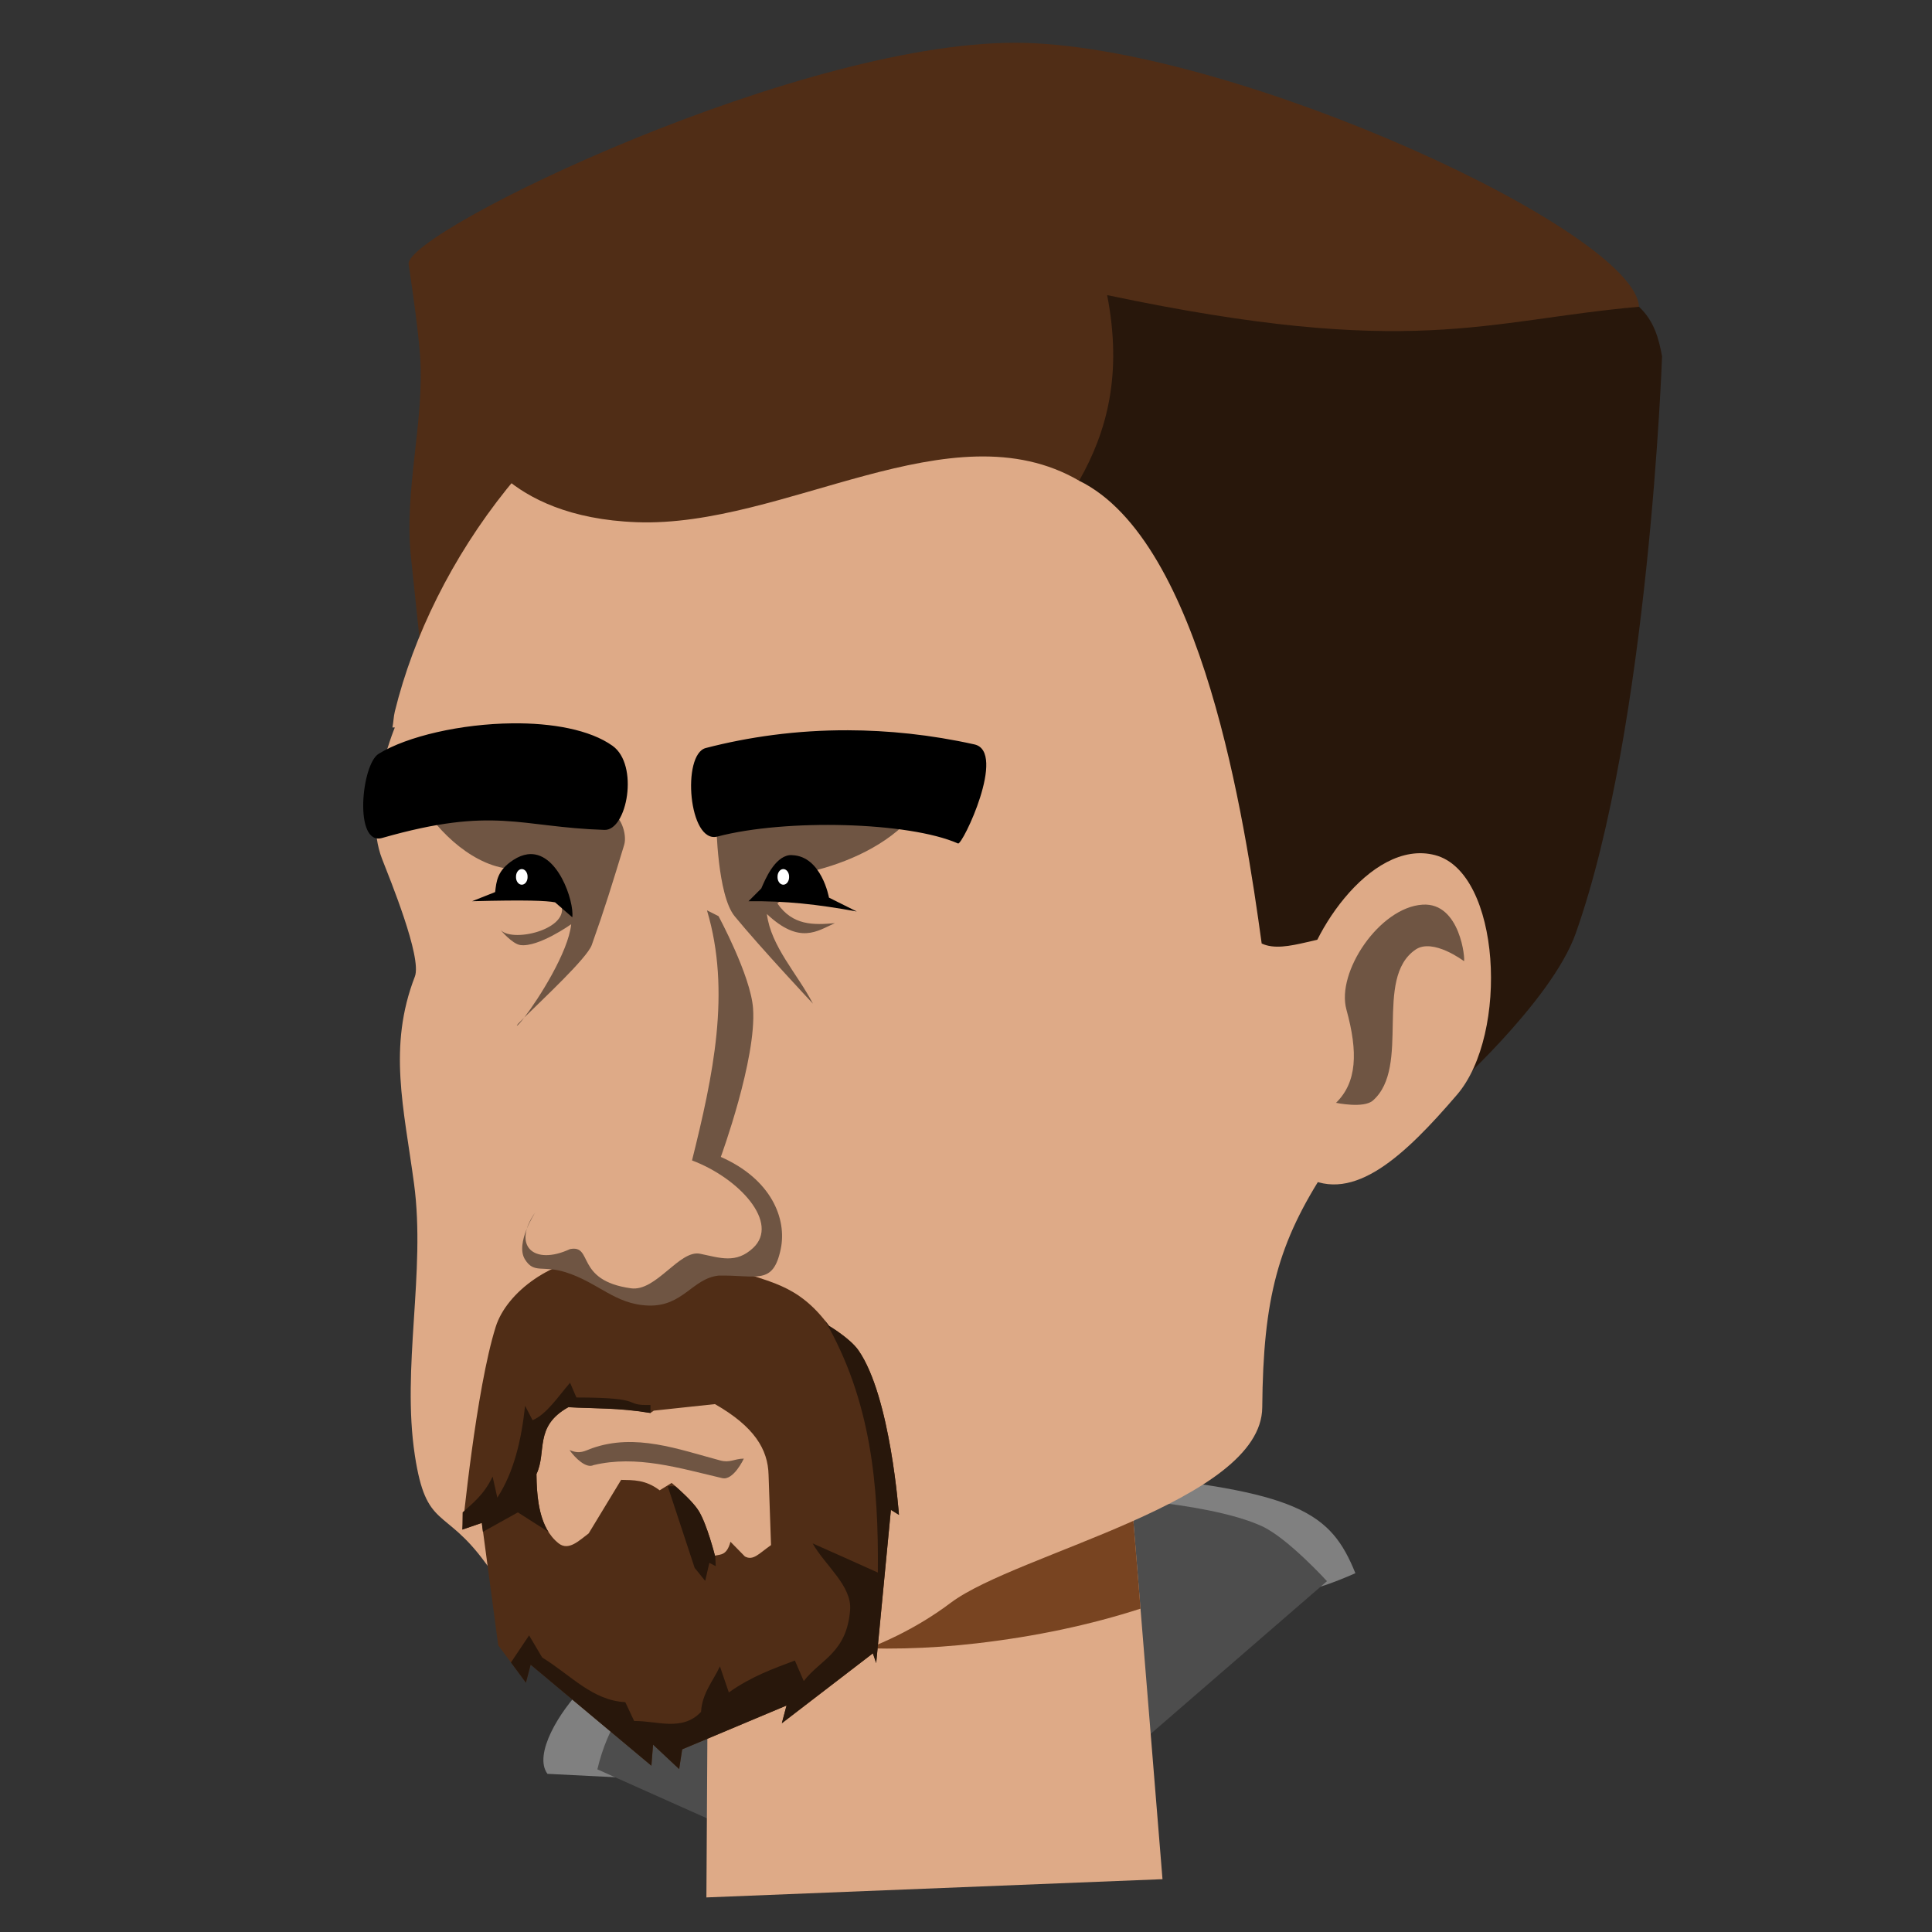<?xml version="1.0" encoding="UTF-8" standalone="no"?>
<!-- Created with Inkscape (http://www.inkscape.org/) -->

<svg
   xmlns:dc="http://purl.org/dc/elements/1.1/"
   xmlns:cc="http://creativecommons.org/ns#"
   xmlns:rdf="http://www.w3.org/1999/02/22-rdf-syntax-ns#"
   xmlns:svg="http://www.w3.org/2000/svg"
   xmlns="http://www.w3.org/2000/svg"
   xmlns:sodipodi="http://sodipodi.sourceforge.net/DTD/sodipodi-0.dtd"
   xmlns:inkscape="http://www.inkscape.org/namespaces/inkscape"
   width="68"
   height="68"
   id="svg3414"
   version="1.1"
   inkscape:version="0.48.3.1 r9886"
   sodipodi:docname="knight.svg">
  <rect width="100%" height="100%" fill="#333333" stroke="none"/>
  <title
     id="title4823">knight</title>
  <defs
     id="defs3416" />
  <sodipodi:namedview
     id="base"
     pagecolor="#ffffff"
     bordercolor="#666666"
     borderopacity="1.0"
     inkscape:pageopacity="0.0"
     inkscape:pageshadow="2"
     inkscape:zoom="2.555516"
     inkscape:cx="48.823568"
     inkscape:cy="-7.0793331"
     inkscape:document-units="px"
     inkscape:current-layer="layer1"
     showgrid="false"
     inkscape:snap-nodes="false"
     inkscape:object-paths="true"
     fit-margin-top="0"
     fit-margin-left="0"
     fit-margin-right="0"
     fit-margin-bottom="0"
     inkscape:window-width="1301"
     inkscape:window-height="744"
     inkscape:window-x="65"
     inkscape:window-y="24"
     inkscape:window-maximized="1" />
  <g
     inkscape:label="1. réteg"
     inkscape:groupmode="layer"
     id="layer1"
     transform="translate(-451.875,-299.853)">
    <path
       inkscape:connector-curvature="0"
       style="fill:#808080;fill-opacity:1;stroke:none;display:inline"
       d="m 490.924,351.724 -0.375,1.438 c 4.815,-0.264 6.443,0.657 7.156,2.562 0.112,0.301 1.875,-0.5 1.875,-0.5 -0.866,-2.139 -1.976,-2.893 -8.656,-3.5 z m -1.125,0.781 c 0,0 -13.014,2.333 -17.406,6.75 -0.819,0.824 -1.755,2.343 -1.25,3.031 l 7.438,0.375 11.219,-10.156 z"
       id="path3851" />
    <path
       inkscape:connector-curvature="0"
       style="fill:#4d4d4d;fill-opacity:1;stroke:none;display:inline"
       d="m 489.799,352.505 0.156,10.469 8.625,-7.469 c 0,0 -1.378,-1.514 -2.284,-1.932 -1.993,-0.92 -6.497,-1.068 -6.497,-1.068 z m -11.406,4.281 c -2.509,1.186 -4.758,2.265 -5.493,5.342 l 5.181,2.315 z"
       id="path3858"
       sodipodi:nodetypes="cccsccccc" />
    <path
       inkscape:connector-curvature="0"
       style="fill:#deaa87;fill-opacity:1;stroke:none;display:inline"
       d="m 476.738,366.636 16.053,-0.642 -1.835,-22.566 -14.126,8.072"
       id="path3841"
       sodipodi:nodetypes="cccc" />
    <path
       inkscape:connector-curvature="0"
       style="fill:#784421;fill-opacity:1;stroke:none;display:inline"
       d="m 490.955,343.442 -14.125,8.062 -0.031,5.531 c 2.79,0.786 5.974,1.063 9.469,0.656 2.069,-0.241 3.987,-0.649 5.75,-1.219 l -1.062,-13.031 z"
       id="path4460" />
    <path
       sodipodi:nodetypes="cssccsss"
       id="path3958"
       d="m 466.257,309.15 c 0,0 0.331,2.157 0.405,3.244 0.156,2.293 -0.571,4.714 -0.324,7.055 l 0.487,4.623 39.17,4.541 c 0.946,-6.109 3.959,-10.805 3.568,-17.963 -0.145,-2.649 -14.018,-9.057 -21.572,-9.286 -7.692,-0.233 -21.876,6.647 -21.734,7.785 z"
       style="fill:#502d16;fill-opacity:1;stroke:none"
       inkscape:connector-curvature="0" />
    <path
       style="fill:#deaa87;fill-opacity:1;stroke:none"
       d="m 488.183,308.43 c -3.883,0.166 -7.621,1.503 -11.107,2.96 -5.887,2.46 -9.994,8.181 -11.304,13.503 -0.047,0.191 -0.046,0.377 -0.085,0.564 l 0.085,0 c -0.031,0.076 -1.154,2.811 -0.451,4.623 0.272,0.702 1.414,3.476 1.156,4.144 -0.957,2.474 -0.387,4.619 -0.028,7.301 0.415,3.101 -0.445,6.463 0.028,9.556 0.4,2.612 1.038,1.798 2.481,3.777 3.752,5.149 11.736,4.904 16.378,1.409 2.323,-1.749 10.938,-3.551 10.966,-6.878 0.032,-3.854 0.556,-5.799 2.255,-8.4 1.894,-1.441 5.722,-4.572 7.357,-7.639 3.206,-6.013 1.023,-16.767 -7.865,-22.298 -2.762,-1.719 -5.487,-2.49 -8.175,-2.622 -0.56,-0.027 -1.137,-0.024 -1.691,0 z"
       id="path3960"
       inkscape:connector-curvature="0" />
    <path
       sodipodi:nodetypes="cscccccccccccccccscsscccccccsccccsccccccc"
       id="path3962"
       d="m 473.064,344.096 c -1.716,0.015 -3.354,1.226 -3.741,2.455 -0.697,2.209 -1.172,7.137 -1.172,7.137 l 0.684,-0.234 0.576,4.308 0.977,1.319 0.166,-0.635 4.249,3.555 0.059,-0.742 0.918,0.86 0.107,-0.694 3.673,-1.543 -0.166,0.625 3.204,-2.461 0.117,0.342 0.518,-5.392 0.283,0.176 c 0,0 -0.29,-4.162 -1.426,-5.792 -0.294,-0.422 -1.035,-0.86 -1.035,-0.86 -1.126,-1.531 -2.177,-1.518 -3.438,-2.032 -0.87,-0.355 -2.652,-0.334 -3.79,-0.381 -0.263,-0.011 -0.517,-0.012 -0.762,-0.01 l 0,-10e-6 z m 3.975,5.177 c 1.384,0.792 1.866,1.591 1.887,2.491 l 0.087,2.471 c -0.433,0.303 -0.625,0.559 -0.92,0.401 l -0.508,-0.518 c -0.129,0.484 -0.345,0.442 -0.547,0.488 0,0 -0.278,-1.107 -0.576,-1.582 -0.241,-0.384 -0.947,-0.977 -0.947,-0.977 l -0.422,0.26 c -0.504,-0.381 -0.926,-0.356 -1.356,-0.368 l -1.143,1.885 c -0.333,0.248 -0.705,0.629 -1.058,0.349 -0.684,-0.541 -0.77,-1.583 -0.779,-2.439 0.374,-0.785 -0.096,-1.675 1.123,-2.354 0.944,0.054 1.744,0.011 2.893,0.202 l 0.113,-0.079 2.151,-0.23 -10e-6,-2e-5 z"
       style="fill:#502d16;fill-opacity:1;stroke:none"
       inkscape:connector-curvature="0" />
    <path
       inkscape:connector-curvature="0"
       sodipodi:nodetypes="csccccc"
       id="path3968"
       d="m 468.528,315.232 c 0,0 1.039,2.828 5.758,3.001 5.209,0.191 11.066,-4.084 15.571,-1.46 l 13.241,1.837 -3.23,-12.902 -30.139,2.419 z"
       style="fill:#502d16;fill-opacity:1;stroke:none" />
    <path
       inkscape:connector-curvature="0"
       sodipodi:nodetypes="cccscccc"
       id="path3970"
       d="m 490.843,310.24 c 10.762,2.27 13.279,0.892 18.72,0.41 0.542,0.513 0.694,1.124 0.811,1.744 0,0 -0.461,13.055 -3.041,20.315 -0.864,2.432 -4.582,5.717 -4.582,5.717 -1.079,-8.711 -4.74,-4.559 -6.469,-5.364 -0.587,-4.282 -2.08,-14.157 -6.425,-16.289 0.979,-1.722 1.529,-3.745 0.986,-6.532 z"
       style="fill:#28170b;fill-opacity:1;stroke:none" />
    <path
       inkscape:export-ydpi="72"
       inkscape:export-xdpi="72"
       inkscape:export-filename="/home/bandi/tmp/fej.png"
       sodipodi:nodetypes="czscc"
       id="path3972"
       d="m 497.682,334.736 c 0.081,-1.744 2.392,-5.393 4.704,-4.785 2.311,0.608 2.61,6.292 0.77,8.434 -1.824,2.125 -3.635,3.849 -5.352,2.879 l -0.122,-6.528 z"
       style="fill:#deaa87;fill-opacity:1;stroke:none"
       inkscape:connector-curvature="0" />
    <path
       inkscape:export-ydpi="72"
       inkscape:export-xdpi="72"
       inkscape:export-filename="/home/bandi/tmp/fej.png"
       sodipodi:nodetypes="cscsscs"
       id="path3974"
       d="m 499.264,335.384 c -0.362,-1.313 1.16,-3.589 2.676,-3.69 1.344,-0.09 1.516,1.978 1.46,1.987 0,0 -1.09,-0.824 -1.703,-0.405 -1.488,1.017 -0.148,4.12 -1.5,5.312 -0.325,0.287 -1.298,0.081 -1.298,0.081 0.735,-0.72 0.781,-1.776 0.365,-3.284 z"
       style="opacity:0.5;fill:#000000;fill-opacity:1;stroke:none"
       inkscape:connector-curvature="0" />
    <path
       inkscape:connector-curvature="0"
       id="path3978"
       d="m 466.626,328.008 c 0.667,1.173 2.006,2.395 3.321,2.432 l 1.621,1.133 c 0.55,0.93 -1.61,1.491 -2.071,1.016 0,0 0.407,0.489 0.694,0.527 0.637,0.085 1.788,-0.733 1.788,-0.733 -0.097,0.973 -1.148,2.63 -1.651,3.282 0.626,-0.618 2.209,-2.089 2.374,-2.549 0.465,-1.304 0.713,-2.122 1.142,-3.526 0.115,-0.376 -0.136,-1.106 -0.527,-1.136 l -6.69,-0.446 z m 3.702,7.658 c -0.178,0.176 -0.29,0.292 -0.254,0.283 0.033,-0.008 0.128,-0.12 0.254,-0.283 z m 13.694,-7.13 -6.935,0.322 c 0,0 0.037,2.502 0.645,3.243 0.911,1.11 2.755,3.077 2.755,3.077 -0.546,-1.053 -1.473,-2.003 -1.621,-3.155 1.159,1.093 1.78,0.594 2.393,0.322 -0.75,0.067 -1.484,0.088 -2.022,-0.694 l 1.211,-1.133 c 1.189,-0.284 2.669,-0.9 3.575,-1.983 z"
       style="opacity:0.5;fill:#000000;fill-opacity:1;stroke:none"
       sodipodi:nodetypes="ccccsccsscccscccscccccc" />
    <path
       inkscape:connector-curvature="0"
       id="path3980"
       d="m 469.908,325.312 c -1.794,0.019 -3.694,0.449 -4.708,1.074 -0.607,0.375 -0.876,3.246 0.127,2.96 3.96,-1.131 4.821,-0.379 7.824,-0.283 0.795,0.025 1.225,-2.289 0.283,-2.96 -0.798,-0.569 -2.131,-0.806 -3.526,-0.791 z m 11.809,0.244 c -1.815,-0.006 -3.502,0.236 -5.001,0.625 -0.854,0.222 -0.605,3.383 0.41,3.116 2.4,-0.631 6.738,-0.52 8.469,0.244 0.153,0.068 1.726,-3.231 0.576,-3.487 -1.545,-0.344 -3.042,-0.494 -4.454,-0.498 z"
       style="fill:#000000;fill-opacity:1;stroke:none" />
    <path
       id="path3982"
       d="m 470.435,329.923 c -0.152,0.021 -0.318,0.085 -0.488,0.195 -0.577,0.372 -0.598,0.755 -0.645,1.133 l -0.811,0.322 c 1.921,-0.05 2.61,-0.019 2.921,0.039 l 0.606,0.527 c 0.071,-0.557 -0.519,-2.363 -1.582,-2.217 z m 9.221,0.029 c -0.528,0.076 -0.848,0.854 -0.987,1.172 l -0.449,0.449 c 1.306,-0.013 2.406,0.105 3.809,0.361 l -0.977,-0.488 c 0,0 -0.258,-1.452 -1.289,-1.494 -0.037,-0.002 -0.072,-0.005 -0.107,0 z"
       style="fill:#000000;fill-opacity:1;stroke:none"
       inkscape:connector-curvature="0" />
    <path
       d="m 304.857,131.111 a 0.649,0.843 0 1 1 -1.297,0 0.649,0.843 0 1 1 1.297,0 z"
       sodipodi:ry="0.84322101"
       sodipodi:rx="0.64863157"
       sodipodi:cy="131.11078"
       sodipodi:cx="304.20819"
       id="path3986"
       style="fill:#ffffff;fill-opacity:1;stroke:none"
       sodipodi:type="arc"
       transform="matrix(0.313,0,0,0.313,375.023,289.679)" />
    <path
       transform="matrix(0.313,0,0,0.313,384.228,289.679)"
       sodipodi:type="arc"
       style="fill:#ffffff;fill-opacity:1;stroke:none"
       id="path3988"
       sodipodi:cx="304.20819"
       sodipodi:cy="131.11078"
       sodipodi:rx="0.64863157"
       sodipodi:ry="0.84322101"
       d="m 304.857,131.111 a 0.649,0.843 0 1 1 -1.297,0 0.649,0.843 0 1 1 1.297,0 z" />
    <path
       inkscape:connector-curvature="0"
       id="path3992"
       d="m 471.992,344.223 1.262,0.975 1.52,0.344 1.921,-1.09 2.007,-0.143 0.344,-1.692 -2.322,-2.15 -5.505,0.602 -0.946,2.523 0.717,0.688 1.004,-0.057 z"
       style="fill:#deaa87;fill-opacity:1;stroke:none" />
    <path
       inkscape:connector-curvature="0"
       sodipodi:nodetypes="ccsssccssscscscc"
       id="path3995"
       d="m 476.759,331.897 c 0.853,2.864 0.212,5.828 -0.527,8.799 1.673,0.631 3.093,2.201 2.149,3.082 -0.602,0.561 -1.159,0.348 -1.865,0.203 -0.727,-0.15 -1.545,1.339 -2.433,1.216 -1.983,-0.274 -1.315,-1.548 -2.149,-1.379 -1.27,0.591 -2.054,-0.12 -1.216,-1.298 0,0 -0.72,1.095 -0.365,1.662 0.32,0.512 0.618,0.197 1.419,0.446 1.159,0.361 1.741,1.135 2.919,1.176 1.221,0.043 1.55,-0.952 2.473,-1.054 1.346,-0.029 1.918,0.36 2.19,-0.933 0.225,-1.07 -0.336,-2.465 -2.109,-3.244 0,0 1.265,-3.451 1.135,-5.231 -0.084,-1.152 -1.216,-3.244 -1.216,-3.244 l -0.405,-0.203 z"
       style="fill:#6f5543;fill-opacity:1;stroke:none" />
    <path
       sodipodi:nodetypes="csscscc"
       id="path3997"
       d="m 471.921,350.89 c 0.37,0.157 0.525,0.031 0.794,-0.064 1.529,-0.538 3.037,0.038 4.51,0.43 0.349,0.093 0.482,-0.058 0.831,-0.065 0,0 -0.363,0.781 -0.76,0.688 -1.515,-0.355 -3.02,-0.822 -4.53,-0.459 -0.258,0.129 -0.645,-0.244 -0.846,-0.53 z"
       style="opacity:0.5;fill:#000000;fill-opacity:1;stroke:none"
       inkscape:connector-curvature="0" />
    <path
       sodipodi:nodetypes="cccsccccccccccccccccccccccsccccccccccccccccccccccccccsccc"
       id="path4000"
       d="m 480.906,346.323 c 1.633,2.822 1.898,5.83 1.866,8.879 -0.806,-0.362 -1.636,-0.737 -2.295,-1.026 0.442,0.781 1.386,1.49 1.319,2.344 -0.119,1.513 -1.044,1.735 -1.631,2.501 l -0.313,-0.723 c -0.753,0.287 -1.498,0.541 -2.325,1.123 l -0.313,-0.918 c -0.24,0.521 -0.628,0.944 -0.664,1.602 -0.666,0.703 -1.55,0.31 -2.354,0.322 l -0.313,-0.664 c -1.156,-0.059 -1.911,-0.947 -2.925,-1.572 l -0.461,-0.778 -0.638,0.953 0.527,0.713 0.166,-0.635 4.249,3.555 0.059,-0.742 0.918,0.86 0.107,-0.694 3.673,-1.543 -0.166,0.625 3.204,-2.461 0.117,0.342 0.518,-5.392 0.283,0.176 c 0,0 -0.29,-4.162 -1.426,-5.792 -0.294,-0.422 -1.035,-0.86 -1.035,-0.86 -0.05,-0.068 -0.097,-0.133 -0.147,-0.195 z m -8.967,2.198 c -0.426,0.494 -0.822,1.107 -1.319,1.319 l -0.264,-0.508 c -0.13,1.208 -0.39,2.33 -0.977,3.233 l -0.166,-0.742 c -0.299,0.63 -0.682,0.924 -1.055,1.26 -0.005,0.26 -0.01,0.606 -0.01,0.606 l 0.684,-0.234 0.039,0.313 1.231,-0.684 1.074,0.684 c -0.355,-0.569 -0.413,-1.358 -0.42,-2.032 0.374,-0.785 -0.096,-1.675 1.123,-2.354 0.944,0.054 1.742,0.015 2.891,0.205 l 0,-0.283 c -1.035,0.024 -0.066,-0.262 -2.608,-0.264 L 471.939,348.52 z m 3.438,3.643 0.947,2.872 0.371,0.459 0.147,-0.635 0.225,0.117 -0.019,-0.371 c -0.004,5.4e-4 -0.006,-5.4e-4 -0.01,0 0,0 -0.278,-1.107 -0.576,-1.582 -0.2,-0.32 -0.65,-0.712 -0.82,-0.86 l -0.264,0 -2e-5,0 z"
       style="fill:#28170b;fill-opacity:1;stroke:none"
       inkscape:connector-curvature="0" />
  </g>
</svg>
